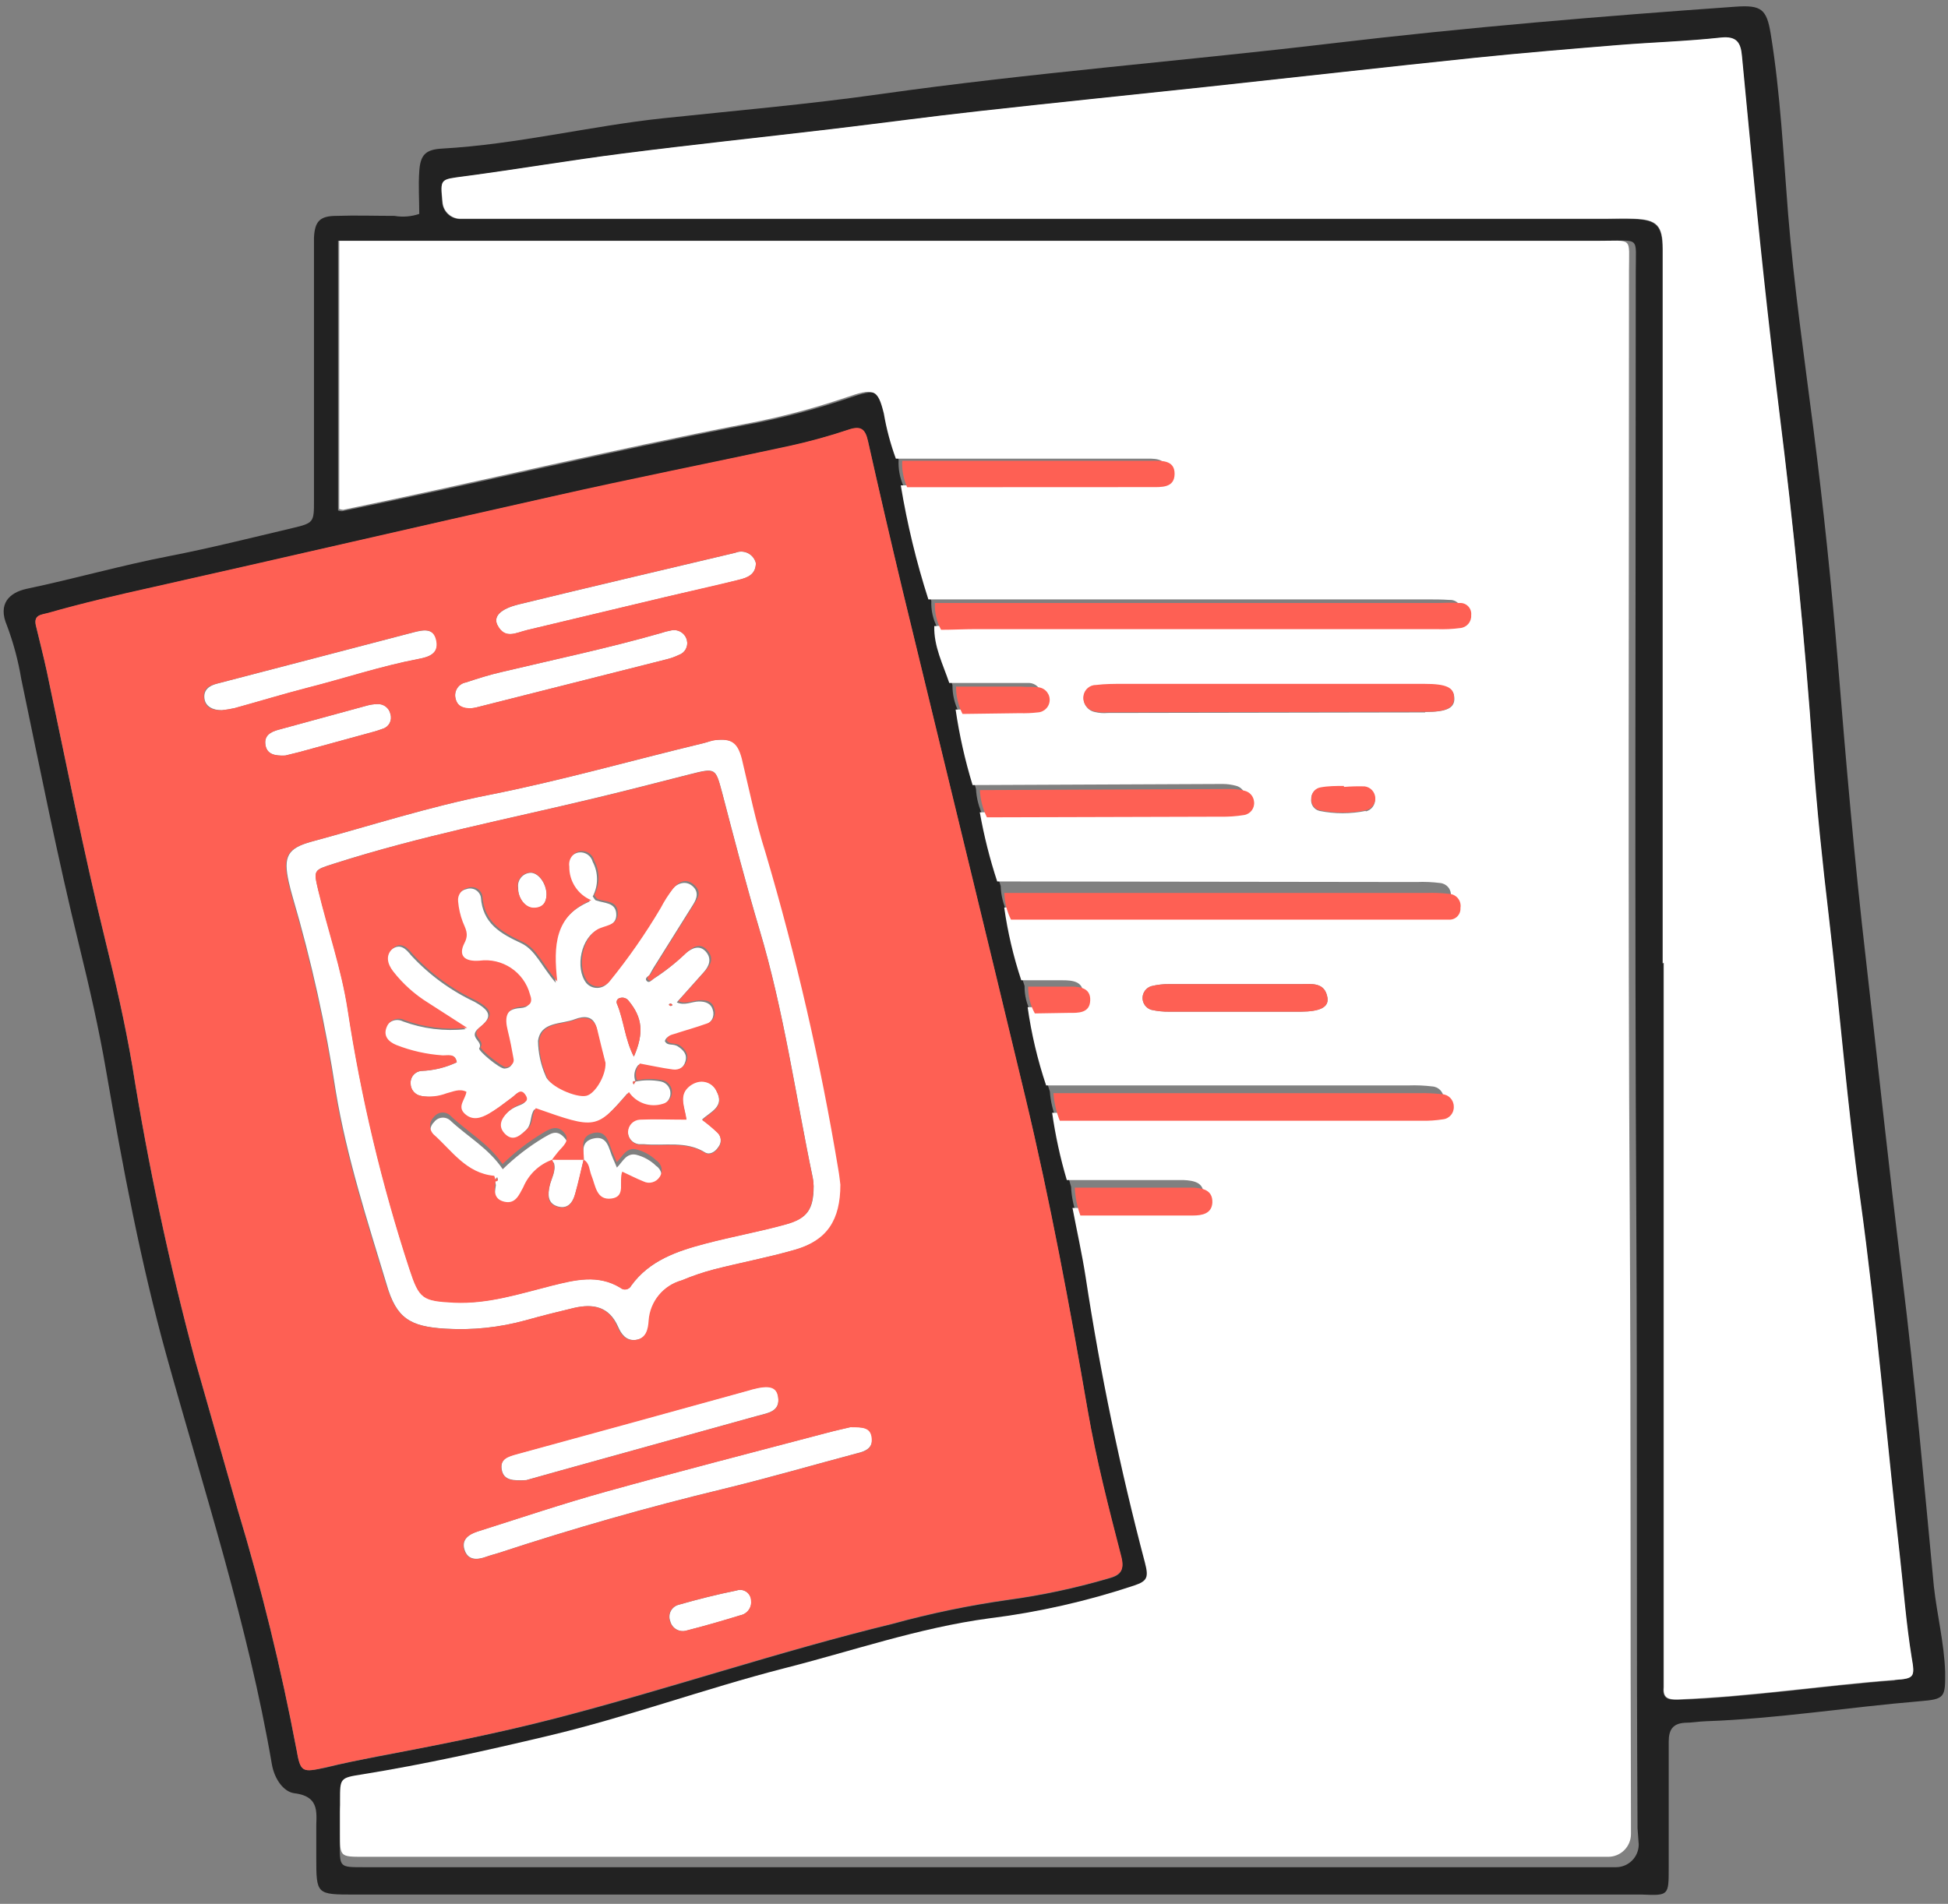 <?xml version="1.0" encoding="UTF-8"?>
<svg width="178px" height="174px" viewBox="0 0 178 174" version="1.1" xmlns="http://www.w3.org/2000/svg" xmlns:xlink="http://www.w3.org/1999/xlink">
    <rect x="0" y="0" width="178" height="174" fill="#808080" stroke="none"/>
    <!-- Generator: Sketch 51.2 (57519) - http://www.bohemiancoding.com/sketch -->
    <title>Group 13</title>
    <desc>Created with Sketch.</desc>
    <defs></defs>
    <g id="Page-1" stroke="none" stroke-width="1" fill="none" fill-rule="evenodd">
        <g id="Group-13" fill-rule="nonzero">
            <path d="M176.71,145 C175.81,135.53 174.97,126.06 173.81,116.62 C172.63,107.02 171.61,97.39 170.51,87.78 C169.46,78.73 168.68,69.65 167.94,60.56 C167.36,53.467 166.62,46.39 165.72,39.33 C164.88,32.75 163.93,26.18 163.39,19.56 C162.95,14.07 162.69,8.56 161.8,3.09 C161.43,0.83 160.94,0.45 158.61,0.61 C146.32,1.48 134.05,2.5 121.82,3.95 C108.01,5.59 94.14,6.66 80.37,8.61 C73.8,9.54 67.18,10.11 60.58,10.81 C53.98,11.51 47.2,13.2 40.4,13.58 C38.89,13.66 38.4,14.15 38.31,15.68 C38.22,16.94 38.31,18.22 38.31,19.55 C37.58,19.798 36.8,19.859 36.04,19.73 C34.28,19.73 32.52,19.67 30.76,19.73 C29.23,19.73 28.76,20.22 28.69,21.73 C28.69,22.29 28.69,22.85 28.69,23.41 C28.69,30.85 28.69,38.29 28.69,45.73 C28.69,47.73 28.69,47.8 26.69,48.27 C22.96,49.15 19.24,50.09 15.48,50.82 C11.08,51.67 6.78,52.9 2.41,53.82 C0.87,54.16 -0.23,55.17 0.64,57.18 C1.228,58.755 1.664,60.382 1.94,62.04 C3.64,70.17 5.25,78.33 7.23,86.4 C8.16,90.2 9.04,94.02 9.7,97.88 C11.21,106.62 12.84,115.34 15.21,123.88 C18.65,136.27 22.66,148.52 24.84,161.23 C25.08,162.62 25.93,163.77 26.9,163.89 C29.39,164.2 28.85,165.89 28.9,167.32 C28.9,168.12 28.9,168.92 28.9,169.72 C28.9,173.15 28.9,173.15 32.41,173.15 L147.61,173.15 C148.41,173.15 149.21,173.15 150.01,173.15 C152.48,173.25 152.48,173.26 152.48,170.69 C152.48,166.85 152.48,163.01 152.48,159.17 C152.48,158.08 152.86,157.52 153.95,157.45 C154.58,157.45 155.22,157.33 155.86,157.31 C162.42,157.08 168.86,156.03 175.44,155.48 C177.72,155.29 177.76,155.14 177.74,152.79 C177.65,150.17 177,147.6 176.71,145 Z M27.08,159.87 C25.684,152.49 23.895,145.189 21.72,138 C20.44,133.46 19.12,128.93 17.84,124.39 C15.459,115.512 13.54,106.517 12.09,97.44 C11.43,93.58 10.56,89.76 9.62,85.96 C7.62,77.81 6.01,69.57 4.27,61.36 C3.97,59.96 3.61,58.56 3.27,57.16 C3.06,56.16 3.79,56.21 4.4,56.04 C7.55,55.14 10.74,54.4 13.94,53.69 C26.1,50.96 38.25,48.13 50.41,45.41 C57.67,43.8 64.96,42.33 72.22,40.76 C74.015,40.365 75.787,39.874 77.53,39.29 C78.68,38.9 79.07,39.29 79.31,40.36 C80.323,44.893 81.37,49.41 82.45,53.91 C86.19,69.37 89.97,84.81 93.68,100.28 C95.95,109.77 97.73,119.35 99.39,128.96 C100.17,133.45 101.31,137.87 102.44,142.28 C102.78,143.61 102.32,144 101.25,144.28 C98.256,145.157 95.201,145.809 92.11,146.23 C88.547,146.735 85.02,147.466 81.55,148.42 C71.14,150.95 60.99,154.42 50.63,157.09 C45.29,158.47 39.87,159.51 34.46,160.55 C32.89,160.85 31.32,161.16 29.77,161.55 C27.59,162 27.45,162 27.08,159.84 L27.08,159.87 Z M149.74,168.58 C149.737,169.132 149.516,169.66 149.124,170.048 C148.732,170.436 148.202,170.653 147.65,170.65 L33.17,170.65 C31.06,170.65 31.06,170.65 31.04,168.65 C31.04,167.61 31.04,166.57 31.04,165.53 C31.066,164.301 31.974,163.27 33.19,163.09 C38.92,162.18 44.58,160.91 50.19,159.57 C57.49,157.84 64.56,155.24 71.83,153.37 C78.12,151.75 84.31,149.62 90.77,148.76 C95.279,148.189 99.723,147.184 104.04,145.76 C105.28,145.34 105.43,145.02 105.04,143.65 C102.762,134.991 100.94,126.219 99.58,117.37 C99.25,115.24 98.78,113.13 98.38,111.02 C98.081,110.197 97.909,109.334 97.87,108.46 C97.266,106.433 96.811,104.364 96.51,102.27 C96.188,101.465 95.992,100.615 95.93,99.75 C95.145,97.41 94.576,95.004 94.23,92.56 C93.816,91.811 93.606,90.966 93.62,90.11 C92.893,87.933 92.368,85.693 92.05,83.42 C91.672,82.66 91.464,81.828 91.44,80.98 C90.76,78.9 90.229,76.775 89.85,74.62 C89.454,73.835 89.226,72.977 89.18,72.1 C88.488,69.808 87.966,67.469 87.62,65.1 C87.226,64.33 87.023,63.475 87.03,62.61 C86.47,60.9 85.6,59.26 85.66,57.38 C85.257,56.628 85.063,55.782 85.1,54.93 C83.995,51.501 83.146,47.995 82.56,44.44 C82.222,43.68 82.068,42.851 82.11,42.02 C81.611,40.675 81.239,39.285 81,37.87 C80.44,35.6 80.09,35.5 77.48,36.41 C74.468,37.432 71.387,38.237 68.26,38.82 C55.89,41.22 43.64,44.18 31.26,46.72 C31.18,46.72 31.1,46.72 30.89,46.65 L30.89,22 L146.66,22 C149.88,22 149.47,21.6 149.47,24.77 C149.47,53.77 149.36,82.69 149.52,111.65 C149.62,130.13 149.52,148.65 149.63,167.09 L149.74,168.58 Z M173.13,153.58 C166.52,154.08 159.95,155.11 153.31,155.36 C152.43,155.36 151.91,155.26 152,154.25 C152,153.86 152,153.45 152,153.05 L152,88.05 L151.91,88.05 L151.91,22.79 C151.91,20.64 151.39,20.09 149.28,20.02 C148.4,20.02 147.52,20.02 146.64,20.02 L43.47,20.02 C43.03,20.02 42.58,20.02 42.14,20.02 C41.243,20.066 40.474,19.386 40.41,18.49 C40.23,16.33 40.2,16.44 42.41,16.14 C47.24,15.5 52.04,14.68 56.88,14.06 C63.22,13.25 69.58,12.58 75.93,11.83 C80.45,11.29 84.93,10.68 89.49,10.18 C96.39,9.41 103.31,8.71 110.22,7.97 C118.4,7.09 126.58,6.16 134.77,5.31 C139.14,4.86 143.52,4.5 147.9,4.14 C151.01,3.89 154.13,3.8 157.23,3.46 C158.67,3.31 159.03,3.93 159.14,5.11 C159.38,7.76 159.66,10.39 159.9,13.04 C160.67,21.24 161.51,29.43 162.55,37.61 C163.883,48.017 164.91,58.46 165.63,68.94 C165.98,73.94 166.5,78.84 167.08,83.77 C168.08,92.36 168.76,101 169.95,109.57 C171.45,120.42 172.34,131.33 173.57,142.2 C173.92,145.3 174.15,148.41 174.65,151.49 C175,153.28 174.92,153.41 173.13,153.54 L173.13,153.58 Z" id="Shape" fill="#222222"></path>
            <path d="M148.85,24.76 C148.85,21.61 149.25,22.01 146.05,22.01 L31,22.01 L31,46.52 C31.117,46.555 31.238,46.579 31.36,46.59 C43.63,44.06 55.8,41.12 68.1,38.74 C71.206,38.156 74.267,37.354 77.26,36.34 C79.86,35.44 80.2,35.53 80.76,37.79 C81,39.197 81.369,40.58 81.86,41.92 C89.393,41.92 96.92,41.92 104.44,41.92 C105.38,41.92 106.62,41.77 106.6,43.11 C106.58,44.45 105.37,44.31 104.42,44.31 L82.31,44.36 C82.893,47.89 83.735,51.373 84.83,54.78 L130.32,54.78 C131.04,54.78 131.75,54.78 132.46,54.83 C132.746,54.812 133.026,54.918 133.229,55.121 C133.432,55.324 133.538,55.604 133.52,55.89 C133.56,56.487 133.116,57.007 132.52,57.06 C131.814,57.148 131.102,57.182 130.39,57.16 L88.47,57.16 C87.47,57.16 86.4,57.16 85.37,57.22 C85.32,59.09 86.17,60.72 86.74,62.42 L92.63,62.42 C93.1,62.42 93.57,62.42 94.04,62.42 C94.639,62.439 95.123,62.915 95.152,63.514 C95.181,64.113 94.745,64.633 94.15,64.71 C93.602,64.772 93.051,64.798 92.5,64.79 L87.32,64.85 C87.662,67.186 88.18,69.492 88.87,71.75 L111.75,71.65 C112.145,71.653 112.539,71.707 112.92,71.81 C113.399,71.915 113.753,72.321 113.79,72.81 C113.83,73.091 113.756,73.377 113.586,73.604 C113.415,73.831 113.161,73.98 112.88,74.02 C112.176,74.133 111.463,74.187 110.75,74.18 L89.53,74.24 C89.91,76.382 90.441,78.494 91.12,80.56 L129.45,80.61 C130.161,80.58 130.874,80.61 131.58,80.7 C131.869,80.723 132.138,80.86 132.326,81.082 C132.513,81.303 132.605,81.591 132.58,81.88 C132.598,82.166 132.492,82.446 132.289,82.649 C132.086,82.852 131.806,82.958 131.52,82.94 C130.97,82.99 130.41,82.94 129.86,82.94 L91.76,82.94 C92.079,85.199 92.601,87.425 93.32,89.59 L97.09,89.59 C98,89.59 99,89.69 98.96,90.85 C98.92,92.01 97.88,91.99 96.96,92 L93.9,92.05 C94.243,94.48 94.809,96.874 95.59,99.2 C106.637,99.2 117.68,99.2 128.72,99.2 C129.435,99.175 130.15,99.205 130.86,99.29 C131.447,99.321 131.91,99.802 131.92,100.39 C131.966,100.989 131.519,101.512 130.92,101.56 C130.295,101.662 129.663,101.708 129.03,101.7 L96.14,101.7 C96.436,103.78 96.883,105.836 97.48,107.85 L107.22,107.85 C107.53,107.85 107.85,107.85 108.17,107.85 C109.09,107.9 110.03,108.06 109.97,109.23 C109.91,110.23 109.03,110.4 108.2,110.4 L98,110.4 C98.4,112.5 98.87,114.59 99.2,116.71 C100.54,125.504 102.349,134.22 104.62,142.82 C104.97,144.17 104.84,144.5 103.62,144.91 C99.31,146.344 94.868,147.349 90.36,147.91 C83.95,148.77 77.82,150.91 71.58,152.49 C64.36,154.35 57.33,156.93 50.07,158.65 C44.43,159.99 38.77,161.25 33.07,162.17 C31.07,162.48 31.07,162.53 31.07,164.48 C31.07,165.48 31.07,166.57 31.07,167.61 C31.07,169.68 31.07,169.7 33.19,169.7 C71.11,169.7 109.03,169.7 146.95,169.7 C148.095,169.7 149.024,168.775 149.03,167.63 C149.03,167.16 149.03,166.68 149.03,166.2 C148.96,147.83 149.03,129.47 148.92,111.11 C148.74,82.33 148.86,53.54 148.85,24.76 Z M118.85,92.46 C116.77,92.46 114.69,92.46 112.61,92.46 C110.69,92.46 108.77,92.46 106.85,92.46 C106.295,92.469 105.741,92.412 105.2,92.29 C104.726,92.144 104.402,91.706 104.402,91.21 C104.402,90.714 104.726,90.276 105.2,90.13 C105.736,89.997 106.287,89.933 106.84,89.94 C110.84,89.94 114.84,89.94 118.84,89.94 C119.84,89.94 121.07,89.73 121.3,91.2 C121.42,92.05 120.63,92.44 118.87,92.46 L118.85,92.46 Z M124.8,74.11 C123.401,74.395 121.959,74.395 120.56,74.11 C120.071,73.988 119.75,73.52 119.81,73.02 C119.804,72.525 120.161,72.099 120.65,72.02 C121.35,71.91 122.07,71.93 122.78,71.89 L122.78,71.98 C123.413,71.945 124.047,71.945 124.68,71.98 C125.211,72.048 125.618,72.485 125.648,73.02 C125.677,73.555 125.321,74.034 124.8,74.16 L124.8,74.11 Z M130.22,65.11 L101.22,65.16 C100.821,65.196 100.419,65.166 100.03,65.07 C99.379,64.934 98.943,64.319 99.03,63.66 C99.111,63.079 99.613,62.649 100.2,62.66 C101,62.6 101.8,62.57 102.6,62.56 L130.18,62.56 C132.18,62.56 132.85,62.88 132.89,63.8 C132.93,64.72 132.18,65.07 130.24,65.07 L130.22,65.11 Z" id="Shape" fill="#FFFFFF"></path>
            <path d="M174.68,151.46 C174.18,148.38 173.95,145.27 173.6,142.17 C172.37,131.3 171.48,120.39 169.98,109.54 C168.79,100.97 168.12,92.33 167.11,83.74 C166.53,78.81 166.01,73.87 165.66,68.91 C164.913,58.443 163.887,48 162.58,37.58 C161.58,29.4 160.7,21.21 159.93,13.01 C159.69,10.36 159.41,7.73 159.17,5.08 C159.06,3.9 158.7,3.28 157.26,3.43 C154.16,3.77 151.04,3.86 147.93,4.11 C143.55,4.47 139.17,4.83 134.8,5.28 C126.61,6.13 118.43,7.06 110.25,7.94 C103.34,8.68 96.42,9.38 89.52,10.15 C84.99,10.65 80.52,11.26 75.96,11.8 C69.61,12.55 63.25,13.22 56.91,14.03 C52.07,14.65 47.27,15.47 42.44,16.11 C40.2,16.41 40.23,16.3 40.44,18.46 C40.504,19.356 41.273,20.036 42.17,19.99 C42.61,19.99 43.06,19.99 43.5,19.99 L146.67,19.99 C147.55,19.99 148.43,19.94 149.31,19.99 C151.42,20.06 151.94,20.61 151.94,22.76 L151.94,88 L152.03,88 L152.03,153 C152.03,153.4 152.03,153.81 152.03,154.2 C151.94,155.2 152.46,155.34 153.34,155.31 C159.98,155.06 166.55,154.03 173.16,153.53 C174.92,153.41 175,153.28 174.68,151.46 Z" id="Shape" fill="#FFFFFF"></path>
            <path d="M40.72,121.43 C43.196,121.58 45.679,121.32 48.07,120.66 C49.53,120.25 51.01,119.88 52.48,119.53 C54.21,119.13 55.66,119.4 56.48,121.25 C56.77,121.94 57.23,122.55 58.08,122.46 C59.08,122.35 59.28,121.46 59.33,120.67 C59.454,118.938 60.656,117.472 62.33,117.01 C63.285,116.608 64.268,116.274 65.27,116.01 C67.75,115.38 70.27,114.91 72.72,114.2 C75.63,113.35 76.89,111.5 76.85,108.26 C76.85,107.97 76.76,107.42 76.66,106.87 C75.041,97.092 72.82,87.424 70.01,77.92 C69.11,75.09 68.53,72.2 67.84,69.32 C67.49,67.85 66.84,67.48 65.45,67.63 C65.06,67.63 64.68,67.83 64.29,67.92 C57.77,69.49 51.29,71.34 44.73,72.64 C39.24,73.72 33.91,75.45 28.51,76.91 C26.27,77.52 25.87,78.28 26.39,80.61 C26.5,81.07 26.61,81.54 26.75,82 C28.461,87.828 29.777,93.765 30.69,99.77 C31.69,105.77 33.57,111.57 35.33,117.38 C36.22,120.49 37.46,121.24 40.72,121.43 Z M29.08,81.33 C28.65,79.5 28.65,79.52 30.51,78.93 C38.35,76.42 46.42,74.86 54.41,72.93 C57.28,72.24 60.14,71.5 63,70.77 C65.42,70.16 65.37,70.17 66,72.48 C67.09,76.65 68.17,80.82 69.4,84.95 C71.63,92.39 72.69,100.07 74.27,107.64 C74.33,107.95 74.33,108.27 74.35,108.41 C74.35,110.51 73.78,111.34 71.85,111.88 C69.4,112.56 66.85,113.02 64.42,113.66 C61.99,114.3 59.35,115.18 57.69,117.48 C57.603,117.66 57.436,117.789 57.24,117.828 C57.043,117.868 56.84,117.813 56.69,117.68 C54.64,116.43 52.53,116.97 50.43,117.49 C47.49,118.23 44.61,119.18 41.51,119.02 C38.63,118.87 38.33,118.7 37.43,115.96 C34.895,108.219 33.005,100.282 31.78,92.23 C31.2,88.53 30,85 29.08,81.33 Z" id="Shape" fill="#FFFFFF"></path>
            <path d="M79.69,131.42 C79.6,130.42 78.84,130.42 77.74,130.42 C77.21,130.55 76.36,130.73 75.51,130.96 C68.8,132.73 62.07,134.46 55.38,136.32 C51.46,137.41 47.6,138.71 43.72,139.94 C42.92,140.19 42.13,140.65 42.45,141.64 C42.77,142.63 43.62,142.57 44.45,142.27 C44.83,142.13 45.21,142.04 45.59,141.92 C52.343,139.693 59.173,137.747 66.08,136.08 C70.19,135.08 74.26,133.9 78.35,132.81 C79.09,132.63 79.76,132.33 79.69,131.42 Z" id="Shape" fill="#FFFFFF"></path>
            <path d="M48.09,135.27 L51.3,134.37 C57.3,132.71 63.3,131.043 69.3,129.37 C70.21,129.12 71.3,129 71.11,127.62 C70.97,126.71 70.29,126.54 68.75,126.95 L68.52,127.02 C61.44,128.973 54.36,130.92 47.28,132.86 C46.44,133.09 45.64,133.31 45.86,134.37 C46.05,135.27 46.84,135.34 48.09,135.27 Z" id="Shape" fill="#FFFFFF"></path>
            <path d="M48.15,57.59 C52.33,56.59 56.53,55.59 60.72,54.59 C62.98,54.05 65.24,53.59 67.49,53 C68.28,52.81 69.05,52.53 69.07,51.47 C68.975,51.078 68.713,50.747 68.354,50.564 C67.994,50.382 67.573,50.365 67.2,50.52 C60.6,52.09 53.99,53.63 47.4,55.24 C45.69,55.66 45.07,56.36 45.45,57.13 C46.1,58.47 47.15,57.83 48.15,57.59 Z" id="Shape" fill="#FFFFFF"></path>
            <path d="M38.28,60.22 C39.13,60.06 40.14,59.74 39.9,58.56 C39.66,57.38 38.7,57.56 37.8,57.79 C31.8,59.37 25.8,60.92 19.8,62.49 C19.13,62.67 18.59,63.05 18.68,63.82 C18.77,64.59 19.48,64.91 20.29,64.91 C20.68,64.869 21.067,64.806 21.45,64.72 C23.67,64.11 25.89,63.43 28.13,62.86 C31.49,62 34.82,60.88 38.28,60.22 Z" id="Shape" fill="#FFFFFF"></path>
            <path d="M41.62,63.81 C41.78,64.57 42.36,64.81 43.07,64.73 C43.23,64.73 43.39,64.73 43.54,64.65 L60.9,60.26 C61.287,60.167 61.662,60.033 62.02,59.86 C62.577,59.678 62.903,59.101 62.77,58.53 C62.699,58.215 62.504,57.941 62.23,57.77 C61.956,57.599 61.624,57.545 61.31,57.62 C60.997,57.675 60.69,57.756 60.39,57.86 C55.56,59.24 50.66,60.27 45.78,61.43 C44.69,61.68 43.63,62.02 42.57,62.37 C42.249,62.427 41.966,62.614 41.786,62.886 C41.606,63.158 41.546,63.492 41.62,63.81 Z" id="Shape" fill="#FFFFFF"></path>
            <path d="M33.36,67.09 C33.9,66.94 34.44,66.81 34.96,66.61 C35.233,66.531 35.464,66.346 35.599,66.096 C35.734,65.846 35.764,65.552 35.68,65.28 C35.57,64.704 35.044,64.304 34.46,64.35 C34.142,64.356 33.826,64.403 33.52,64.49 L25.46,66.69 C24.7,66.89 24.08,67.25 24.27,68.16 C24.43,68.9 25.05,69.1 26.08,69.05 L27.38,68.73 L33.36,67.09 Z" id="Shape" fill="#FFFFFF"></path>
            <path d="M67.32,145.36 C65.54,145.72 63.78,146.16 62.04,146.66 C61.722,146.736 61.453,146.946 61.301,147.235 C61.15,147.525 61.131,147.866 61.25,148.17 C61.329,148.486 61.534,148.756 61.818,148.917 C62.101,149.077 62.438,149.115 62.75,149.02 C64.43,148.59 66.1,148.11 67.75,147.6 C68.349,147.439 68.732,146.854 68.64,146.24 C68.619,145.93 68.456,145.647 68.197,145.475 C67.938,145.302 67.614,145.26 67.32,145.36 Z" id="Shape" fill="#FFFFFF"></path>
            <path d="M41.74,97.09 C40.731,97.567 39.636,97.836 38.52,97.88 C37.933,97.918 37.486,98.422 37.52,99.01 C37.51,99.595 37.94,100.094 38.52,100.17 C39.234,100.297 39.967,100.252 40.66,100.04 C41.25,99.89 41.83,99.58 42.48,99.9 C42.39,100.57 41.57,101.19 42.32,101.9 C43.07,102.61 43.8,102.3 44.53,101.9 C44.87,101.7 45.21,101.48 45.53,101.25 C45.85,101.02 46.3,100.67 46.69,100.39 C47.08,100.11 47.4,99.54 47.85,100.15 C48.3,100.76 47.75,100.9 47.29,101.09 C46.918,101.236 46.578,101.453 46.29,101.73 C45.67,102.34 45.24,103.08 46.05,103.79 C46.86,104.5 47.47,103.85 48.05,103.3 C48.63,102.75 48.4,101.96 48.82,101.4 C54.37,103.34 54.37,103.34 57.33,99.93 C58.012,100.934 59.274,101.369 60.43,101 C60.921,100.874 61.263,100.432 61.263,99.925 C61.263,99.418 60.921,98.976 60.43,98.85 C59.651,98.694 58.849,98.694 58.07,98.85 C57.863,98.332 57.964,97.741 58.33,97.32 C59.33,97.5 60.33,97.73 61.33,97.86 C61.91,97.957 62.468,97.598 62.62,97.03 C62.83,96.39 62.46,95.98 61.96,95.65 C61.46,95.32 61.01,95.65 60.75,95.15 C60.86,94.76 61.19,94.7 61.49,94.61 C62.49,94.3 63.49,94.03 64.43,93.67 C64.704,93.589 64.933,93.402 65.067,93.149 C65.201,92.897 65.227,92.602 65.14,92.33 C64.98,91.69 64.45,91.52 63.84,91.53 C63.23,91.54 62.53,91.94 61.84,91.61 L64.27,88.89 C64.8,88.31 65.07,87.63 64.5,86.98 C63.93,86.33 63.22,86.64 62.64,87.14 C61.721,88.027 60.716,88.821 59.64,89.51 C59.48,89.65 59.29,89.86 59.1,89.66 C58.91,89.46 59.1,89.28 59.31,89.17 C59.5,88.82 59.69,88.47 59.89,88.17 C61.03,86.337 62.173,84.51 63.32,82.69 C63.71,82.08 63.86,81.48 63.26,80.97 C62.66,80.46 61.89,80.7 61.39,81.3 C60.949,81.867 60.561,82.473 60.23,83.11 C58.847,85.448 57.293,87.681 55.58,89.79 C55.342,90.095 54.981,90.278 54.594,90.29 C54.207,90.301 53.836,90.14 53.58,89.85 C52.49,88.47 53.12,85.56 54.71,84.94 C55.46,84.65 56.38,84.54 56.31,83.5 C56.24,82.46 55.2,82.56 54.49,82.3 C54.37,82.3 54.29,82.09 54.16,81.93 C54.684,80.942 54.684,79.758 54.16,78.77 C54.013,78.2 53.463,77.831 52.88,77.91 C52.221,78.027 51.777,78.649 51.88,79.31 C51.856,80.649 52.647,81.868 53.88,82.39 C50.55,83.82 50.42,86.51 50.78,89.82 C49.49,88.32 48.92,86.82 47.64,86.21 C45.73,85.32 44.1,84.4 43.94,82 C43.882,81.715 43.703,81.47 43.449,81.328 C43.196,81.186 42.893,81.161 42.62,81.26 C42.043,81.376 41.651,81.915 41.72,82.5 C41.775,83.136 41.916,83.762 42.14,84.36 C42.39,85.01 42.74,85.46 42.3,86.31 C41.71,87.46 42.3,88.02 43.66,87.92 C45.762,87.633 47.749,88.958 48.29,91.01 C48.52,91.72 48.29,92.08 47.56,92.13 C46.06,92.22 45.96,93.13 46.26,94.32 C46.47,95.17 46.64,96.03 46.79,96.9 C46.87,97.39 46.55,97.63 46.1,97.66 C45.65,97.69 43.66,96.01 43.79,95.81 C44.2,95.16 42.73,94.81 43.74,93.97 C45.04,92.97 44.86,92.4 43.36,91.56 C41.184,90.536 39.225,89.103 37.59,87.34 C37.13,86.77 36.59,86.16 35.79,86.77 C34.99,87.38 35.22,88.22 35.79,88.9 C36.678,90.039 37.761,91.011 38.99,91.77 L42.55,94.06 C40.611,94.269 38.649,94.026 36.82,93.35 C36.529,93.203 36.189,93.184 35.884,93.298 C35.578,93.412 35.334,93.648 35.21,93.95 C34.83,94.8 35.37,95.34 36.09,95.63 C37.428,96.153 38.837,96.47 40.27,96.57 C40.9,96.49 41.59,96.23 41.74,97.09 Z M61.29,91.72 C61.34,91.72 61.38,91.8 61.43,91.85 C61.48,91.9 61.31,91.95 61.27,91.94 C61.23,91.93 61.18,91.86 61.13,91.81 C61.08,91.76 61.25,91.71 61.29,91.72 Z M58.09,98.82 L57.9,99.11 C57.75,98.84 57.87,98.78 58.09,98.82 Z M56.65,91.21 C56.952,91.118 57.279,91.231 57.46,91.49 C58.7,93 58.86,94.41 57.92,96.57 C57.1,94.98 57.03,93.27 56.38,91.75 C56.328,91.644 56.329,91.519 56.382,91.413 C56.434,91.307 56.534,91.232 56.65,91.21 Z M52.52,93.15 C53.36,92.83 54.28,92.79 54.52,94.02 C54.76,95.25 55.05,96.18 55.28,97.1 C55.28,98.33 54.28,99.98 53.52,100.1 C52.76,100.22 50.15,99.23 49.87,98.36 C49.417,97.342 49.176,96.244 49.16,95.13 C49.41,93.34 51.3,93.63 52.52,93.15 Z" id="Shape" fill="#FFFFFF"></path>
            <path d="M51,105.75 C51.42,105.24 52.31,104.82 51.58,103.99 C50.85,103.16 50.3,103.63 49.65,103.99 C48.307,104.801 47.062,105.764 45.94,106.86 C44.64,104.93 42.69,103.86 41.15,102.41 C40.94,102.216 40.656,102.121 40.371,102.15 C40.086,102.178 39.827,102.328 39.66,102.56 C39.225,102.968 39.198,103.649 39.6,104.09 C41.3,105.59 42.6,107.69 45.18,107.88 L45.43,107.58 C45.53,107.83 45.55,108.01 45.18,107.88 C45.254,108.019 45.298,108.173 45.31,108.33 C45.18,109.14 45.03,110.01 46.11,110.26 C47.19,110.51 47.44,109.65 47.83,108.94 C48.315,107.775 49.265,106.865 50.45,106.43 L50.6,106.23 C50.86,106.99 50.37,107.7 50.22,108.41 C50.07,109.12 50.02,109.91 50.85,110.22 C51.85,110.58 52.34,109.92 52.57,109.08 C52.86,108.08 53.09,107 53.34,105.96 L50.81,105.96 C50.86,105.92 50.92,105.83 51,105.75 Z" id="Shape" fill="#FFFFFF"></path>
            <path d="M63.71,98.86 C63.32,98.967 62.971,99.19 62.71,99.5 C62.06,100.29 62.55,101.23 62.71,102.28 C61.13,102.28 59.79,102.23 58.45,102.28 C57.855,102.314 57.385,102.797 57.367,103.393 C57.349,103.989 57.788,104.499 58.38,104.57 L58.85,104.57 C60.71,104.75 62.66,104.23 64.42,105.32 C64.85,105.58 65.35,105.27 65.63,104.84 C65.951,104.446 65.925,103.874 65.57,103.51 C65.123,103.082 64.649,102.685 64.15,102.32 C64.92,101.59 66.26,101.15 65.46,99.69 C65.157,99.023 64.418,98.673 63.71,98.86 Z" id="Shape" fill="#FFFFFF"></path>
            <path d="M58.11,105.53 C57.23,105.36 56.9,106.17 56.37,106.71 C56.18,106.27 56.09,106.05 55.99,105.83 C55.62,105 55.54,103.72 54.19,104.06 C53.11,104.33 53.29,105.2 53.35,105.99 C53.36,106.153 53.36,106.317 53.35,106.48 C53.89,106.79 53.84,107.42 54.04,107.91 C54.42,108.83 54.45,110.21 55.86,110.03 C57.27,109.85 56.5,108.46 56.86,107.56 C57.53,107.87 58.14,108.2 58.79,108.45 C59.316,108.714 59.957,108.542 60.28,108.05 C60.602,107.55 60.459,106.884 59.96,106.56 C59.447,106.057 58.808,105.701 58.11,105.53 Z" id="Shape" fill="#FFFFFF"></path>
            <path d="M48.79,83 C49.58,83 49.91,82.52 49.94,81.78 C49.94,80.72 49.13,79.64 48.35,79.78 C47.696,79.883 47.248,80.496 47.35,81.15 C47.33,82.1 48,83 48.79,83 Z" id="Shape" fill="#FFFFFF"></path>
            <path d="M99.4,128.93 C97.74,119.32 95.96,109.74 93.69,100.25 C89.98,84.78 86.2,69.34 82.46,53.88 C81.38,49.367 80.333,44.85 79.32,40.33 C79.08,39.22 78.69,38.87 77.54,39.26 C75.797,39.844 74.025,40.335 72.23,40.73 C64.97,42.3 57.68,43.73 50.42,45.38 C38.26,48.1 26.11,50.93 13.95,53.66 C10.75,54.37 7.56,55.11 4.41,56.01 C3.8,56.18 3.07,56.17 3.28,57.13 C3.61,58.53 3.97,59.93 4.28,61.33 C6.02,69.54 7.62,77.78 9.63,85.93 C10.57,89.73 11.44,93.55 12.1,97.41 C13.55,106.487 15.469,115.482 17.85,124.36 C19.13,128.9 20.45,133.43 21.73,137.97 C23.905,145.159 25.694,152.46 27.09,159.84 C27.46,162.01 27.6,162.02 29.79,161.51 C31.34,161.14 32.91,160.83 34.48,160.51 C39.89,159.51 45.31,158.43 50.65,157.05 C61.01,154.36 71.16,150.91 81.57,148.38 C85.04,147.426 88.567,146.695 92.13,146.19 C95.221,145.769 98.276,145.117 101.27,144.24 C102.34,143.95 102.8,143.56 102.46,142.24 C101.32,137.84 100.18,133.42 99.4,128.93 Z M47.4,55.23 C53.99,53.62 60.6,52.08 67.2,50.51 C67.573,50.355 67.994,50.372 68.354,50.554 C68.713,50.737 68.975,51.068 69.07,51.46 C69.07,52.52 68.28,52.8 67.49,52.99 C65.24,53.54 62.98,54.04 60.72,54.58 C56.53,55.58 52.33,56.58 48.15,57.58 C47.15,57.82 46.15,58.46 45.45,57.11 C45.07,56.35 45.69,55.65 47.4,55.23 Z M42.57,62.37 C43.63,62.02 44.69,61.68 45.78,61.43 C50.66,60.27 55.56,59.24 60.39,57.86 C60.69,57.756 60.997,57.675 61.31,57.62 C61.624,57.545 61.956,57.599 62.23,57.77 C62.504,57.941 62.699,58.215 62.77,58.53 C62.903,59.101 62.577,59.678 62.02,59.86 C61.662,60.033 61.287,60.167 60.9,60.26 L43.54,64.65 C43.39,64.65 43.23,64.7 43.07,64.73 C42.36,64.73 41.78,64.57 41.62,63.81 C41.546,63.492 41.606,63.158 41.786,62.886 C41.966,62.614 42.249,62.427 42.57,62.37 Z M21.41,64.72 C21.027,64.806 20.64,64.869 20.25,64.91 C19.44,64.91 18.74,64.73 18.64,63.82 C18.54,62.91 19.09,62.67 19.76,62.49 C25.76,60.92 31.76,59.37 37.76,57.79 C38.66,57.56 39.61,57.32 39.86,58.56 C40.11,59.8 39.09,60.06 38.24,60.22 C34.78,60.88 31.45,62 28.05,62.86 C25.85,63.43 23.63,64.11 21.41,64.72 Z M24.27,68.16 C24.08,67.25 24.7,66.89 25.46,66.69 L33.52,64.49 C33.826,64.403 34.142,64.356 34.46,64.35 C35.044,64.304 35.57,64.704 35.68,65.28 C35.764,65.552 35.734,65.846 35.599,66.096 C35.464,66.346 35.233,66.531 34.96,66.61 C34.44,66.81 33.9,66.94 33.36,67.09 L27.36,68.73 L26.06,69.05 C25.05,69.1 24.43,68.9 24.27,68.16 Z M35.27,117.39 C33.51,111.58 31.62,105.8 30.63,99.78 C29.717,93.775 28.401,87.838 26.69,82.01 C26.55,81.55 26.44,81.08 26.33,80.62 C25.81,78.29 26.21,77.53 28.45,76.92 C33.85,75.46 39.18,73.73 44.67,72.65 C51.26,71.35 57.67,69.5 64.23,67.93 C64.62,67.84 65,67.69 65.39,67.64 C66.82,67.49 67.39,67.86 67.78,69.33 C68.47,72.21 69.05,75.1 69.95,77.93 C72.76,87.434 74.981,97.102 76.6,106.88 C76.7,107.43 76.75,107.98 76.79,108.27 C76.79,111.51 75.57,113.36 72.66,114.21 C70.21,114.92 67.66,115.39 65.21,116.02 C64.208,116.284 63.225,116.618 62.27,117.02 C60.596,117.482 59.394,118.948 59.27,120.68 C59.22,121.46 59.06,122.36 58.02,122.47 C57.17,122.56 56.71,121.95 56.42,121.26 C55.64,119.41 54.19,119.14 52.42,119.54 C50.95,119.89 49.47,120.26 48.01,120.67 C45.619,121.33 43.136,121.59 40.66,121.44 C37.46,121.24 36.22,120.49 35.28,117.39 L35.27,117.39 Z M69.27,129.39 C63.27,131.063 57.27,132.73 51.27,134.39 L48.06,135.29 C46.81,135.36 46.06,135.29 45.84,134.41 C45.62,133.35 46.42,133.13 47.26,132.9 C54.34,130.967 61.42,129.02 68.5,127.06 L68.73,126.99 C70.27,126.58 70.95,126.75 71.09,127.66 C71.33,129 70.22,129.14 69.31,129.39 L69.27,129.39 Z M67.72,147.6 C66.06,148.11 64.39,148.6 62.72,149.02 C62.408,149.115 62.071,149.077 61.788,148.917 C61.504,148.756 61.299,148.486 61.22,148.17 C61.101,147.866 61.12,147.525 61.271,147.235 C61.423,146.946 61.692,146.736 62.01,146.66 C63.75,146.16 65.51,145.72 67.29,145.36 C67.585,145.256 67.913,145.296 68.174,145.469 C68.435,145.642 68.6,145.927 68.62,146.24 C68.715,146.845 68.347,147.427 67.76,147.6 L67.72,147.6 Z M78.31,132.83 C74.22,133.92 70.15,135.11 66.04,136.1 C59.133,137.773 52.303,139.72 45.55,141.94 C45.17,142.06 44.79,142.15 44.41,142.29 C43.58,142.59 42.73,142.64 42.41,141.66 C42.09,140.68 42.88,140.21 43.68,139.96 C47.56,138.73 51.42,137.43 55.34,136.34 C62.03,134.48 68.76,132.75 75.47,130.98 C76.32,130.75 77.17,130.57 77.7,130.44 C78.8,130.44 79.56,130.44 79.65,131.44 C79.74,132.44 79.09,132.63 78.35,132.83 L78.31,132.83 Z" id="Shape" fill="#FE6054"></path>
            <path d="M133.36,55.11 C132.64,55.05 131.92,55.11 131.2,55.11 L85.43,55.11 C85.393,55.962 85.587,56.808 85.99,57.56 C86.99,57.56 88.07,57.5 89.11,57.5 L131.29,57.5 C132.005,57.527 132.721,57.493 133.43,57.4 C134.026,57.347 134.47,56.827 134.43,56.23 C134.467,55.932 134.368,55.633 134.161,55.416 C133.953,55.199 133.659,55.087 133.36,55.11 Z" id="Shape" fill="#FE6054"></path>
            <path d="M131.75,100 C131.036,99.92 130.318,99.89 129.6,99.91 L96.26,99.91 C96.322,100.775 96.518,101.625 96.84,102.43 L129.94,102.43 C130.576,102.442 131.212,102.398 131.84,102.3 C132.438,102.242 132.881,101.719 132.84,101.12 C132.835,100.515 132.355,100.021 131.75,100 Z" id="Shape" fill="#FE6054"></path>
            <path d="M132.49,81.7 C131.777,81.615 131.058,81.585 130.34,81.61 L91.77,81.61 C91.796,82.458 92.004,83.29 92.38,84.05 L130.71,84.05 C131.27,84.05 131.83,84.05 132.39,84.05 C132.678,84.068 132.96,83.961 133.163,83.756 C133.366,83.551 133.471,83.268 133.45,82.98 C133.501,82.682 133.428,82.375 133.246,82.133 C133.064,81.891 132.791,81.734 132.49,81.7 Z" id="Shape" fill="#FE6054"></path>
            <path d="M90.18,74.7 L111.53,74.64 C112.246,74.655 112.963,74.605 113.67,74.49 C114.258,74.402 114.667,73.86 114.59,73.27 C114.55,72.782 114.197,72.378 113.72,72.27 C113.335,72.168 112.938,72.114 112.54,72.11 L89.54,72.21 C89.581,73.075 89.799,73.922 90.18,74.7 Z" id="Shape" fill="#FE6054"></path>
            <path d="M105.13,44.52 C106.13,44.52 107.32,44.61 107.33,43.31 C107.34,42.01 106.1,42.11 105.16,42.11 L82.44,42.11 C82.398,42.941 82.552,43.77 82.89,44.53 L105.13,44.52 Z" id="Shape" fill="#FE6054"></path>
            <path d="M109,108.54 C108.68,108.54 108.36,108.54 108,108.54 L98.21,108.54 C98.249,109.411 98.421,110.271 98.72,111.09 L109,111.09 C109.83,111.09 110.72,110.93 110.78,109.92 C110.83,108.75 109.88,108.58 109,108.54 Z" id="Shape" fill="#FE6054"></path>
            <path d="M94.71,62.8 C94.24,62.75 93.76,62.8 93.29,62.75 L87.36,62.75 C87.358,63.618 87.56,64.474 87.95,65.25 L93.17,65.18 C93.721,65.197 94.272,65.173 94.82,65.11 C95.455,65.08 95.945,64.54 95.915,63.905 C95.885,63.27 95.345,62.78 94.71,62.81 L94.71,62.8 Z" id="Shape" fill="#FE6054"></path>
            <path d="M99.62,91.43 C99.67,90.26 98.62,90.16 97.75,90.17 L93.95,90.17 C93.936,91.026 94.146,91.871 94.56,92.62 L97.65,92.57 C98.54,92.58 99.58,92.6 99.62,91.43 Z" id="Shape" fill="#FE6054"></path>
            <path d="M132.86,63.74 C132.86,62.82 132.14,62.5 130.15,62.5 L102.57,62.5 C101.77,62.5 100.97,62.5 100.17,62.6 C99.583,62.589 99.081,63.019 99,63.6 C98.913,64.259 99.349,64.874 100,65.01 C100.389,65.106 100.791,65.136 101.19,65.1 L130.19,65.05 C132.18,65.07 132.89,64.7 132.86,63.74 Z" id="Shape" fill="#FE6054"></path>
            <path d="M106.87,92.46 C108.79,92.46 110.71,92.46 112.63,92.46 C114.71,92.46 116.79,92.46 118.87,92.46 C120.63,92.46 121.42,92.05 121.3,91.2 C121.07,89.73 119.85,89.94 118.84,89.94 C114.84,89.94 110.84,89.94 106.84,89.94 C106.287,89.933 105.736,89.997 105.2,90.13 C104.726,90.276 104.402,90.714 104.402,91.21 C104.402,91.706 104.726,92.144 105.2,92.29 C105.748,92.413 106.309,92.471 106.87,92.46 Z" id="Shape" fill="#FE6054"></path>
            <path d="M122.8,71.92 L122.8,71.83 C122.09,71.83 121.37,71.83 120.67,71.96 C120.181,72.039 119.824,72.465 119.83,72.96 C119.77,73.46 120.091,73.928 120.58,74.05 C121.979,74.335 123.421,74.335 124.82,74.05 C125.341,73.924 125.697,73.445 125.668,72.91 C125.638,72.375 125.231,71.938 124.7,71.87 C124.066,71.852 123.432,71.868 122.8,71.92 Z" id="Shape" fill="#FE6054"></path>
            <path d="M50.42,117.51 C52.52,116.99 54.63,116.45 56.68,117.7 C56.83,117.833 57.033,117.888 57.23,117.848 C57.426,117.809 57.593,117.68 57.68,117.5 C59.34,115.2 61.84,114.36 64.41,113.68 C66.98,113 69.41,112.58 71.84,111.9 C73.77,111.36 74.3,110.53 74.34,108.43 C74.34,108.29 74.34,107.97 74.26,107.66 C72.68,100.09 71.62,92.41 69.39,84.97 C68.16,80.84 67.08,76.67 65.99,72.5 C65.38,70.19 65.43,70.18 62.99,70.79 C60.13,71.52 57.27,72.26 54.4,72.95 C46.4,74.86 38.34,76.42 30.5,78.95 C28.64,79.54 28.64,79.52 29.07,81.35 C29.94,85 31.19,88.55 31.76,92.27 C32.985,100.322 34.875,108.259 37.41,116 C38.31,118.74 38.61,118.91 41.49,119.06 C44.6,119.2 47.48,118.25 50.42,117.51 Z M50.83,110.26 C50,109.95 50.04,109.26 50.2,108.45 C50.36,107.64 50.95,106.87 50.45,106 L53.32,106 C53.07,107 52.84,108.09 52.55,109.12 C52.32,110 51.81,110.62 50.83,110.26 Z M60.28,107.56 C59.963,108.06 59.318,108.237 58.79,107.97 C58.14,107.71 57.53,107.39 56.86,107.08 C56.51,107.98 57.24,109.37 55.86,109.54 C54.48,109.71 54.42,108.34 54.04,107.42 C53.84,106.93 53.89,106.31 53.34,105.99 C53.41,105.1 52.87,103.9 54.18,103.56 C55.49,103.22 55.61,104.5 55.98,105.33 C56.08,105.55 56.17,105.77 56.36,106.21 C56.89,105.68 57.22,104.86 58.1,105.04 C58.795,105.202 59.434,105.548 59.95,106.04 C60.2,106.194 60.376,106.443 60.438,106.73 C60.5,107.017 60.443,107.316 60.28,107.56 Z M65.48,99.74 C66.28,101.2 64.94,101.64 64.17,102.37 C64.669,102.735 65.143,103.132 65.59,103.56 C65.945,103.924 65.971,104.496 65.65,104.89 C65.37,105.32 64.87,105.63 64.44,105.37 C62.68,104.28 60.73,104.8 58.87,104.62 L58.4,104.62 C57.808,104.549 57.369,104.039 57.387,103.443 C57.405,102.847 57.875,102.364 58.47,102.33 C59.81,102.27 61.15,102.33 62.73,102.33 C62.59,101.28 62.1,100.33 62.73,99.55 C62.991,99.24 63.34,99.017 63.73,98.91 C64.438,98.723 65.177,99.073 65.48,99.74 Z M48.35,79.74 C49.13,79.61 49.95,80.69 49.94,81.74 C49.94,82.48 49.58,82.95 48.79,82.96 C48,82.97 47.33,82.08 47.31,81.1 C47.268,80.783 47.353,80.462 47.549,80.208 C47.744,79.955 48.032,79.79 48.35,79.75 L48.35,79.74 Z M38.52,100.16 C37.94,100.084 37.51,99.585 37.52,99 C37.486,98.412 37.933,97.908 38.52,97.87 C39.636,97.826 40.731,97.557 41.74,97.08 C41.59,96.22 40.9,96.48 40.41,96.45 C38.977,96.35 37.568,96.033 36.23,95.51 C35.51,95.22 34.97,94.68 35.35,93.83 C35.474,93.528 35.718,93.292 36.024,93.178 C36.329,93.064 36.669,93.083 36.96,93.23 C38.789,93.906 40.751,94.149 42.69,93.94 L39.13,91.65 C37.901,90.891 36.818,89.919 35.93,88.78 C35.4,88.1 35.18,87.28 35.93,86.65 C36.68,86.02 37.27,86.65 37.73,87.22 C39.365,88.983 41.324,90.416 43.5,91.44 C45,92.28 45.18,92.8 43.88,93.85 C42.88,94.67 44.34,95.04 43.93,95.69 C43.8,95.89 45.93,97.57 46.24,97.54 C46.55,97.51 47.01,97.27 46.93,96.78 C46.78,95.91 46.61,95.05 46.4,94.2 C46.1,93.01 46.2,92.1 47.7,92.01 C48.45,91.96 48.7,91.6 48.43,90.89 C47.889,88.838 45.902,87.513 43.8,87.8 C42.44,87.9 41.85,87.34 42.44,86.19 C42.88,85.34 42.53,84.89 42.28,84.24 C42.056,83.642 41.915,83.016 41.86,82.38 C41.791,81.795 42.183,81.256 42.76,81.14 C43.033,81.041 43.336,81.066 43.589,81.208 C43.843,81.35 44.022,81.595 44.08,81.88 C44.24,84.28 45.87,85.2 47.78,86.09 C49.06,86.69 49.63,88.2 50.92,89.7 C50.56,86.39 50.69,83.7 54.02,82.27 C52.787,81.748 51.996,80.529 52.02,79.19 C51.917,78.529 52.361,77.907 53.02,77.79 C53.603,77.711 54.153,78.08 54.3,78.65 C54.824,79.638 54.824,80.822 54.3,81.81 C54.43,81.97 54.51,82.13 54.63,82.18 C55.34,82.44 56.39,82.3 56.45,83.38 C56.51,84.46 55.6,84.53 54.85,84.82 C53.26,85.44 52.63,88.35 53.72,89.73 C53.976,90.02 54.347,90.181 54.734,90.17 C55.121,90.158 55.482,89.975 55.72,89.67 C57.433,87.561 58.987,85.328 60.37,82.99 C60.701,82.353 61.089,81.747 61.53,81.18 C62.03,80.58 62.69,80.24 63.4,80.85 C64.11,81.46 63.85,81.96 63.46,82.57 C62.313,84.39 61.17,86.217 60.03,88.05 C59.83,88.39 59.64,88.74 59.45,89.05 C59.25,89.16 59.05,89.33 59.24,89.54 C59.43,89.75 59.62,89.54 59.78,89.39 C60.856,88.701 61.861,87.907 62.78,87.02 C63.36,86.52 64.01,86.13 64.64,86.86 C65.27,87.59 64.94,88.19 64.41,88.77 L61.98,91.49 C62.64,91.82 63.3,91.43 63.98,91.41 C64.66,91.39 65.12,91.57 65.28,92.21 C65.367,92.482 65.341,92.777 65.207,93.029 C65.073,93.282 64.844,93.469 64.57,93.55 C63.57,93.91 62.57,94.18 61.63,94.49 C61.33,94.58 61,94.64 60.89,95.03 C61.15,95.52 61.73,95.28 62.1,95.53 C62.47,95.78 62.97,96.27 62.76,96.91 C62.608,97.478 62.05,97.837 61.47,97.74 C60.47,97.61 59.47,97.38 58.47,97.2 C58.104,97.621 58.003,98.212 58.21,98.73 C58.989,98.574 59.791,98.574 60.57,98.73 C61.061,98.856 61.403,99.298 61.403,99.805 C61.403,100.312 61.061,100.754 60.57,100.88 C59.414,101.249 58.152,100.814 57.47,99.81 C54.47,103.22 54.47,103.22 48.96,101.28 C48.54,101.84 48.78,102.66 48.19,103.18 C47.6,103.7 46.95,104.39 46.19,103.67 C45.43,102.95 45.81,102.22 46.43,101.61 C46.718,101.333 47.058,101.116 47.43,100.97 C47.89,100.78 48.43,100.65 47.99,100.03 C47.55,99.41 47.18,100.03 46.83,100.27 C46.48,100.51 46.07,100.85 45.67,101.13 C45.27,101.41 45.01,101.58 44.67,101.78 C43.94,102.19 43.17,102.45 42.46,101.78 C41.75,101.11 42.53,100.48 42.62,99.78 C41.97,99.46 41.39,99.78 40.8,99.92 C40.074,100.196 39.289,100.282 38.52,100.17 L38.52,100.16 Z M39.58,103.63 C39.178,103.189 39.205,102.508 39.64,102.1 C39.806,101.866 40.064,101.715 40.349,101.684 C40.634,101.654 40.918,101.747 41.13,101.94 C42.67,103.42 44.62,104.47 45.92,106.39 C47.043,105.297 48.287,104.337 49.63,103.53 C50.28,103.13 50.96,102.8 51.56,103.53 C52.16,104.26 51.4,104.77 50.98,105.29 C50.79,105.52 50.61,105.76 50.43,106 C49.245,106.435 48.295,107.345 47.81,108.51 C47.42,109.22 47.1,110.06 46.09,109.83 C45.08,109.6 45.16,108.77 45.28,107.97 C45.5,107.97 45.5,107.86 45.41,107.65 L45.27,107.81 C45.243,107.691 45.206,107.574 45.16,107.46 C42.58,107.23 41.28,105.13 39.58,103.64 L39.58,103.63 Z" id="Shape" fill="#FE6054"></path>
            <path d="M53.57,100.15 C54.36,99.98 55.37,98.33 55.33,97.15 C55.1,96.23 54.82,95.15 54.57,94.07 C54.32,92.99 53.36,92.88 52.57,93.2 C51.35,93.68 49.46,93.39 49.26,95.2 C49.276,96.314 49.517,97.412 49.97,98.43 C50.2,99.28 52.64,100.36 53.57,100.15 Z" id="Shape" fill="#FE6054"></path>
            <path d="M57.92,96.57 C58.86,94.41 58.7,93 57.46,91.49 C57.279,91.231 56.952,91.118 56.65,91.21 C56.534,91.232 56.434,91.307 56.382,91.413 C56.329,91.519 56.328,91.644 56.38,91.75 C57,93.27 57.1,95 57.92,96.57 Z" id="Shape" fill="#FE6054"></path>
            <path d="M61.27,91.94 C61.27,91.94 61.37,91.88 61.43,91.85 C61.49,91.82 61.34,91.73 61.29,91.72 C61.24,91.71 61.19,91.78 61.13,91.81 C61.07,91.84 61.22,91.94 61.27,91.94 Z" id="Shape" fill="#FE6054"></path>
            <path d="M57.9,99.11 L58.09,98.82 C57.87,98.78 57.75,98.84 57.9,99.11 Z" id="Shape" fill="#FE6054"></path>
            <polygon id="Shape" fill="#FE6054" points="58.09 98.82 58.15 98.82 58.15 98.77 58.15 98.77"></polygon>
        </g>
    </g>
</svg>